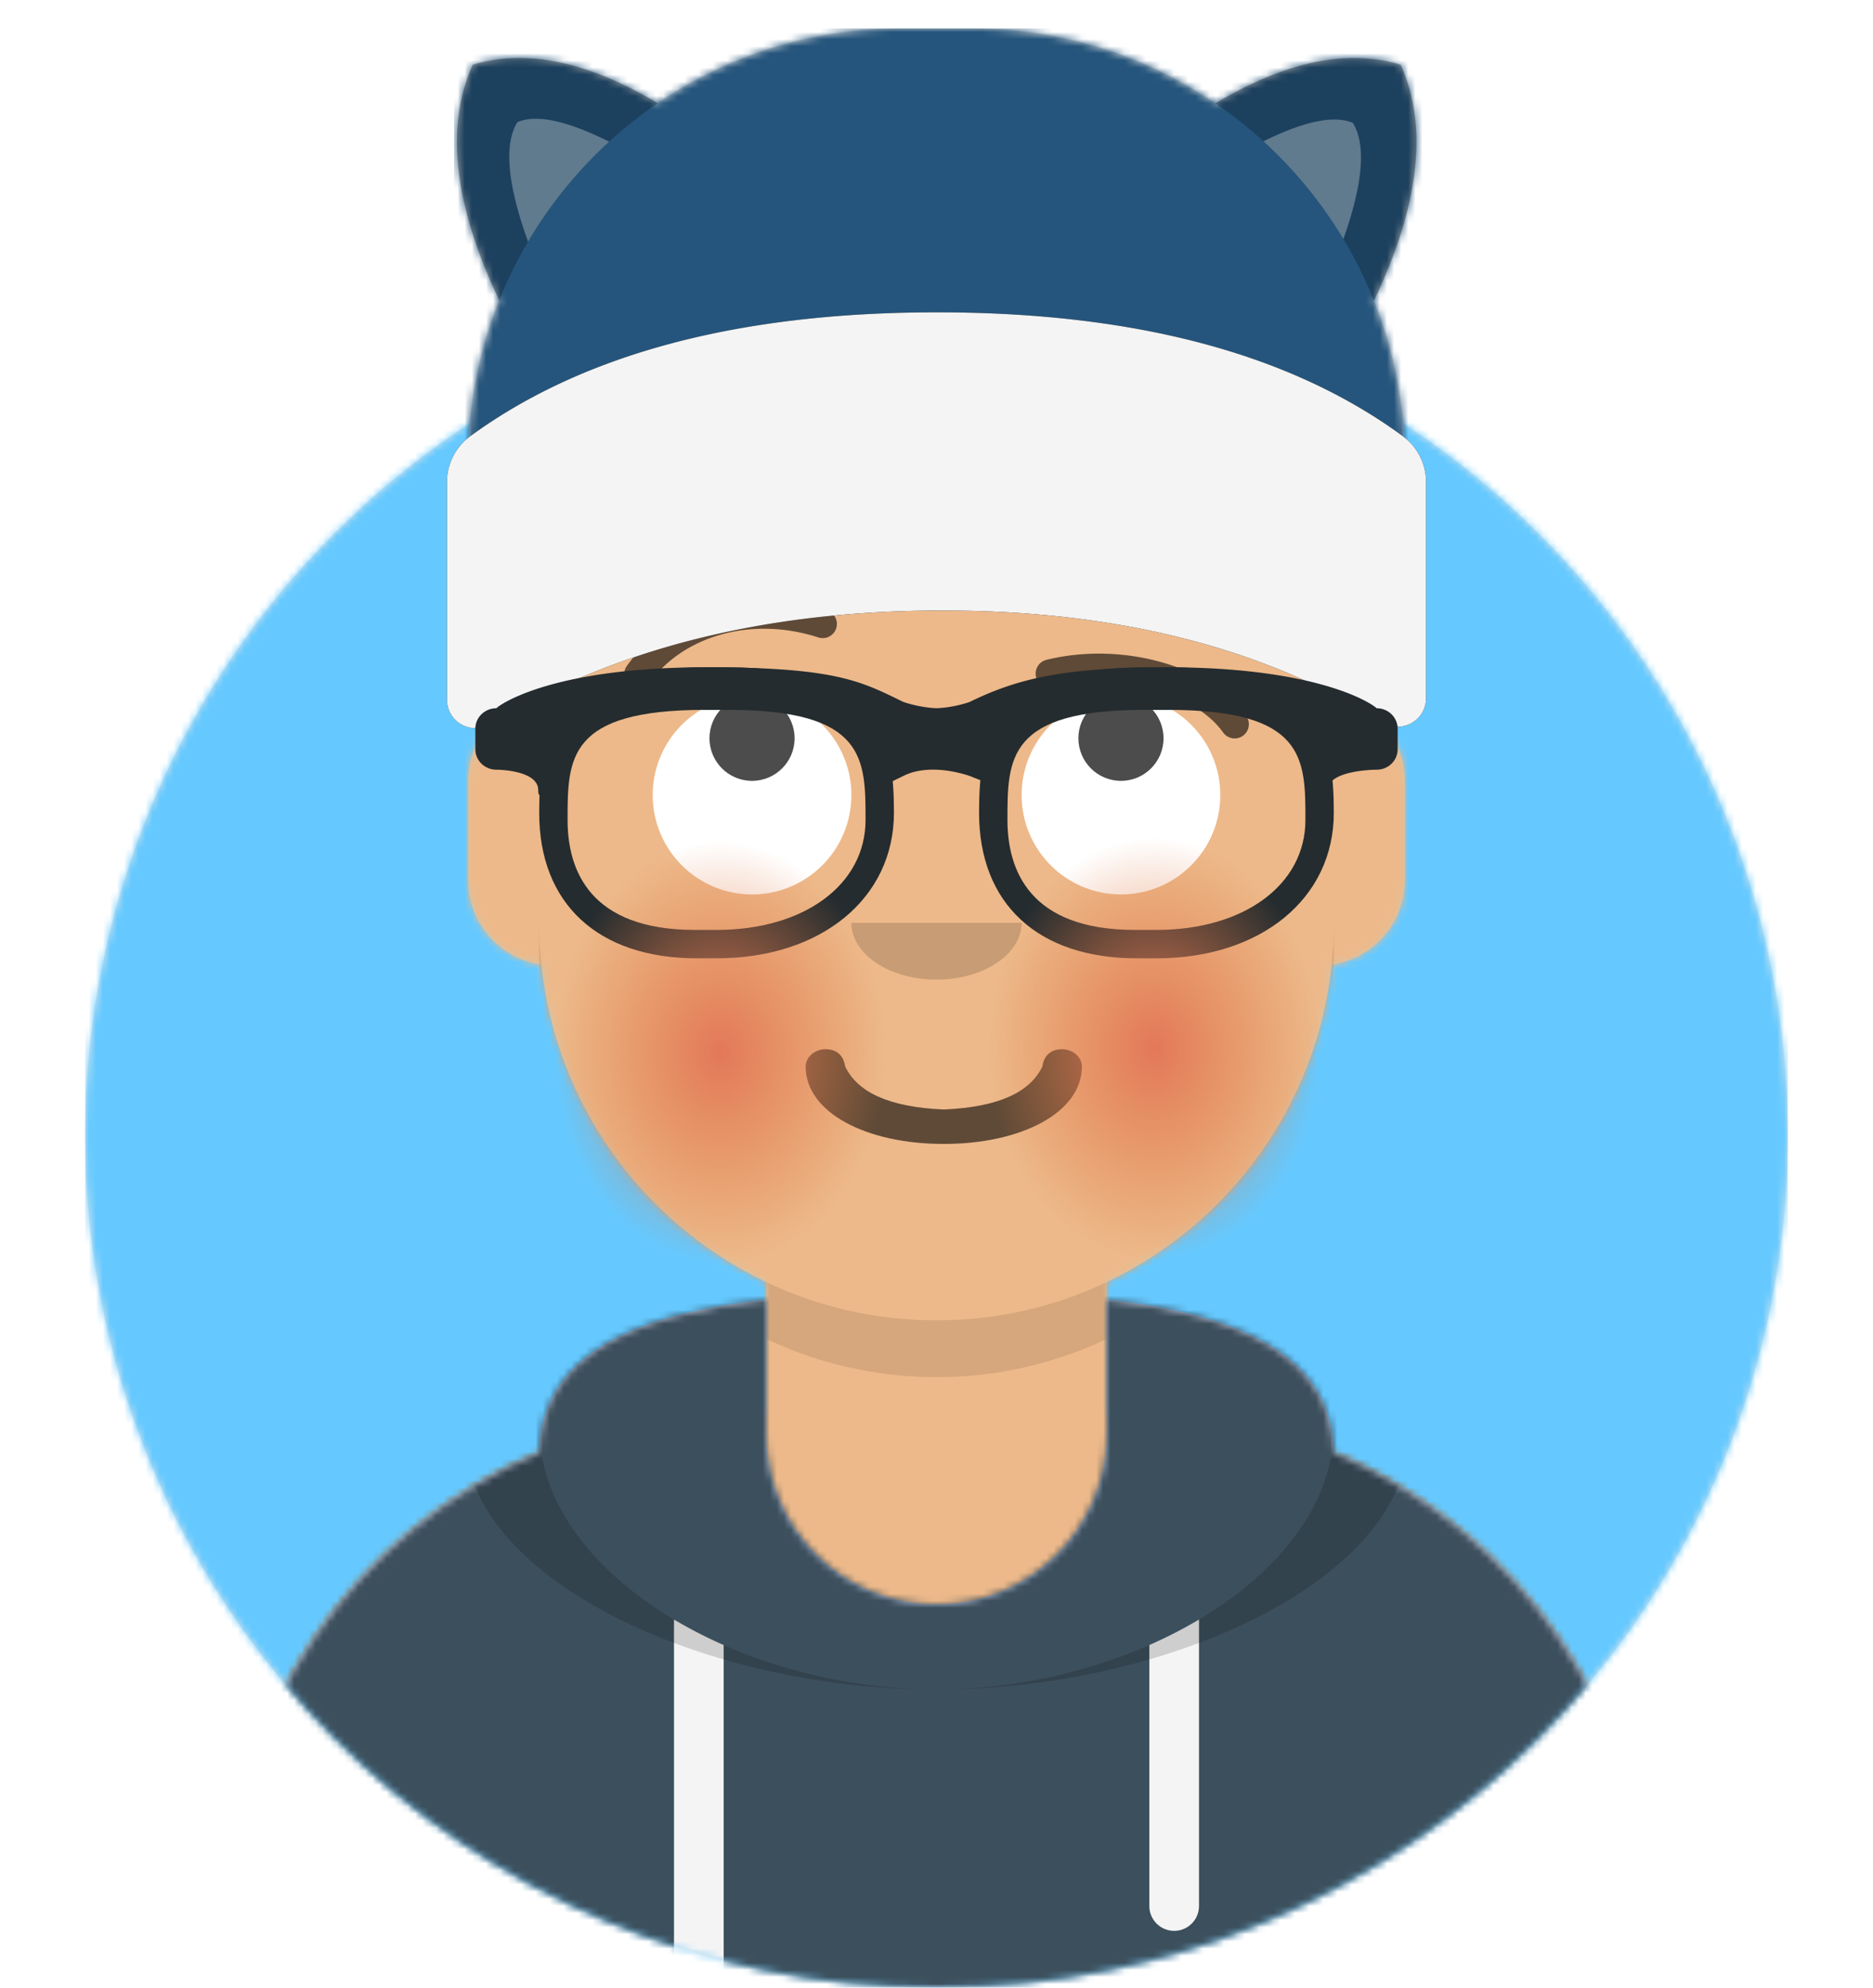<svg xmlns="http://www.w3.org/2000/svg" xmlns:xlink="http://www.w3.org/1999/xlink" width="264" height="280"><defs><radialGradient xlink:href="#a" id="p" cx="101.227" cy="150.549" r="12.354" fx="101.227" fy="150.549" gradientTransform="matrix(1.899 0 0 2.408 -90.715 -214.244)" gradientUnits="userSpaceOnUse"/><radialGradient xlink:href="#a" id="q" cx="101.227" cy="150.549" r="12.354" fx="101.227" fy="150.549" gradientTransform="matrix(1.899 0 0 2.408 -29.506 -214.837)" gradientUnits="userSpaceOnUse"/><path id="d" d="M12 160c0 66.274 53.726 120 120 120s120-53.726 120-120h12V0H0v160z"/><path id="f" d="M124 144.61V163h4c39.764 0 72 32.236 72 72v9H0v-9c0-39.764 32.235-72 72-72h4v-18.389c-17.237-8.189-29.628-24.924-31.695-44.73C38.48 99.058 34 94.052 34 88V74c0-5.946 4.325-10.882 10-11.834V56c0-30.928 25.072-56 56-56s56 25.072 56 56v6.166c5.675.952 10 5.888 10 11.834v14c0 6.052-4.48 11.058-10.305 11.881-2.067 19.806-14.458 36.541-31.695 44.73z"/><linearGradient id="a"><stop offset="0" style="stop-color:#e37859;stop-opacity:1"/><stop offset="1" style="stop-color:#e07e45;stop-opacity:0"/></linearGradient><circle id="b" cx="120" cy="120" r="120"/></defs><g fill="none" fill-rule="evenodd"><g transform="translate(12 40)"><mask id="c" fill="#fff"><use xlink:href="#b"/></mask><use xlink:href="#b" fill="#e6e6e6"/><g fill="#65c9ff" mask="url(#c)"><path d="M0 0h240v240H0Z"/></g></g><mask id="e" fill="#fff"><use xlink:href="#d"/></mask><g mask="url(#e)"><g transform="translate(32 36)"><mask id="g" fill="#fff"><use xlink:href="#f"/></mask><use xlink:href="#f" fill="#d0c6ac"/><g fill="#edb98a" mask="url(#g)"><path d="M0 0h264v280H0Z"/></g><path fill="#000" fill-opacity=".1" d="M156 79v23c0 30.928-25.072 56-56 56s-56-25.072-56-56V79v15c0 30.928 25.072 56 56 56s56-25.072 56-56z" mask="url(#g)"/></g><g transform="translate(0 170)"><defs><path id="h" d="M108 13.07c-17.919 2.006-31.72 7.482-31.996 21.575C50.146 45.568 32 71.165 32 100.999V110h200v-9c0-29.835-18.146-55.432-44.004-66.355-.276-14.093-14.077-19.57-31.996-21.574V32c0 13.255-10.745 24-24 24s-24-10.745-24-24z"/></defs><mask id="i" fill="#fff"><use xlink:href="#h"/></mask><use xlink:href="#h" fill="#b7c1db"/><g fill="#3c4f5c" mask="url(#i)"><path d="M0 0h264v110H0Z"/></g><path fill="#f4f4f4" d="M102 61.74V110h-7V58.15a64.54 64.54 0 0 0 7 3.59zm67-3.59V98.5a3.5 3.5 0 1 1-7 0V61.74a64.54 64.54 0 0 0 7-3.59z" mask="url(#i)"/><path fill="#000" fill-opacity=".16" d="M90.96 12.724C75.91 15.571 65.5 21.243 65.5 32.308 65.5 52.02 98.538 68 132 68s66.5-15.98 66.5-35.692c0-11.065-10.41-16.737-25.46-19.584 9.085 3.35 14.96 8.982 14.96 18.353C188 51.469 160.179 68 132 68S76 51.469 76 31.077c0-9.37 5.875-15.003 14.96-18.353Z" mask="url(#i)"/></g><g fill="#000"><path fill-opacity=".6" fill-rule="nonzero" d="M113.555 150.23c0 6.517 8.564 10.919 19.47 10.919 10.905 0 19.469-4.402 19.469-10.92 0-1.34-1.321-2.426-2.782-2.426-1.798 0-2.6 1.098-2.78 2.427-1.728 3.564-6.004 5.721-13.908 6.066-7.903-.345-12.18-2.502-13.906-6.066-.181-1.329-.983-2.427-2.782-2.427-1.46 0-2.781 1.086-2.781 2.427z" style="stroke-width:1.299"/><path fill-opacity=".16" d="M120 130c0 4.418 5.373 8 12 8s12-3.582 12-8"/><g transform="translate(76 90)"><circle cx="30" cy="22" r="14" fill="#fff"/><circle cx="82" cy="22" r="14" fill="#fff"/><circle cx="30" cy="14" r="6" fill-opacity=".7"/><circle cx="82" cy="14" r="6" fill-opacity=".7"/></g><path fill-opacity=".6" fill-rule="nonzero" d="M91.591 96.162c4.496-6.326 14.012-9.508 23.756-6.366a2 2 0 1 0 1.228-3.807c-11.408-3.68-22.74.11-28.244 7.856a2 2 0 0 0 3.26 2.317zm80.786 6.996c-3.914-5.509-14.647-8.598-23.892-6.328a2 2 0 1 1-.954-3.884c10.736-2.637 23.165.94 28.107 7.895a2 2 0 1 1-3.26 2.317z"/></g><defs><path id="j" d="M129.66 38.357A60.834 60.834 0 0 1 134 61v8H2v-8c0-8.025 1.55-15.688 4.366-22.707C-.037 24.83-1.28 13.773 2.636 5.12c7.505-2.276 16.198-.47 26.08 5.419C38.486 3.888 50.289 0 63 0h10c12.722 0 24.535 3.895 34.31 10.557 9.894-5.904 18.597-7.716 26.11-5.437 3.922 8.666 2.669 19.745-3.76 33.237z"/><path id="l" d="M28.716 10.539c-9.957 6.778-17.804 16.426-22.35 27.754C-.037 24.83-1.28 13.773 2.636 5.12c7.505-2.276 16.198-.47 26.08 5.419Zm100.943 27.818c-4.538-11.346-12.386-21.01-22.349-27.8 9.894-5.904 18.597-7.716 26.11-5.437 3.922 8.666 2.669 19.745-3.76 33.237z"/><path id="m" d="M21.862 15.96a61.277 61.277 0 0 0-11.433 14.08c-2.925-8.108-3.426-13.719-1.502-16.832 2.651-1.146 6.963-.23 12.935 2.751zm103.49 13.714a61.285 61.285 0 0 0-11.274-13.77c5.803-2.852 10.005-3.715 12.608-2.59 1.886 3.053 1.442 8.506-1.333 16.36z"/><path id="n" d="M67.285 61.451C83.23 49.817 105.159 44 133.073 44c27.912 0 49.799 5.817 65.659 17.45A8 8 0 0 1 202 67.9v30.47a4 4 0 0 1-6.135 3.383C179.223 91.25 158.536 86 133.805 86c-24.922 0-46.165 5.331-63.73 15.994A4 4 0 0 1 64 98.575V67.914a8 8 0 0 1 3.285-6.463z"/></defs><g transform="translate(64 4)"><mask id="k" fill="#fff"><use xlink:href="#j"/></mask><use xlink:href="#j" fill="#d8d8d8"/><g fill="#25557c" mask="url(#k)"><path d="M0 0h264v280H0Z"/></g><use xlink:href="#l" fill="#000" fill-opacity=".24"/><use xlink:href="#m" fill="#fff" fill-opacity=".3"/></g><g transform="translate(-1)"><use xlink:href="#n" fill="#000" filter="url(#n)"/><use xlink:href="#n" fill="#f4f4f4"/></g><g transform="translate(61 85)"><defs><filter id="o" width="1" height="1.049" x="0" y="0" filterUnits="objectBoundingBox"><feOffset dy="2" in="SourceAlpha" result="shadowOffsetOuter1"/><feColorMatrix in="shadowOffsetOuter1" result="shadowMatrixOuter1" values="0 0 0 0 0 0 0 0 0 0 0 0 0 0 0 0 0 0 0.2 0"/><feMerge><feMergeNode in="shadowMatrixOuter1"/><feMergeNode in="SourceGraphic"/></feMerge></filter></defs><g fill="#252c2f" fill-rule="nonzero" filter="url(#o)" transform="translate(6 7)"><path d="M34 41h-2.758C17.315 41 9 33.336 9 20.5 9 10.127 10.817 0 32.53 0h2.94C57.183 0 59 10.127 59 20.5 59 32.569 48.721 41 34 41ZM32.385 6C13 6 13 12.841 13 21.502 13 28.572 16.116 37 30.97 37H34c12.365 0 21-6.373 21-15.498C55 12.84 55 6 35.615 6ZM96 41h-2.758C79.315 41 71 33.336 71 20.5 71 10.127 72.817 0 94.53 0h2.94C119.183 0 121 10.127 121 20.5 121 32.569 110.721 41 96 41ZM94.385 6C75 6 75 12.841 75 21.502 75 28.572 78.12 37 92.97 37H96c12.365 0 21-6.373 21-15.498C117 12.84 117 6 97.615 6Z"/><path d="M2.955 5.772C3.645 5.096 11.21 0 32.5 0c17.851 0 21.63 1.853 27.35 4.652l.419.207c.398.14 2.431.83 4.81.907a16.998 16.998 0 0 0 4.563-.869C76.17 1.722 82.562 0 97.5 0c21.29 0 28.854 5.096 29.545 5.772 1.634 0 2.955 1.29 2.955 2.885v2.886c0 1.596-1.32 2.886-2.955 2.886 0 0-6.901 0-6.901 2.886 0 2.885-1.962-4.176-1.962-5.772v-2.81c-3.603-1.38-10.054-3.947-20.682-3.947-11.842 0-17.739 2.1-22.798 4.185l.057.137-.003 1.986-2.217 5.35L69.8 15.36c-.244-.097-.772-.27-1.504-.451-2.04-.503-4.137-.656-5.992-.276-.68.14-1.312.35-1.891.633l-2.643 1.29-2.643-5.16.117-2.295.08-.195c-4.362-2.033-8.385-4.12-22.824-4.12-10.628 0-17.078 2.565-20.682 3.944v2.812c0 1.596-2.954 8.657-2.954 5.772 0-2.886-5.91-2.886-5.91-2.886-1.63 0-2.954-1.29-2.954-2.886V8.657c0-1.595 1.324-2.885 2.955-2.885Z"/></g></g></g></g><ellipse cx="101.525" cy="148.297" rx="23.462" ry="29.751" style="fill:url(#p);fill-opacity:1;fill-rule:evenodd;stroke:#8e8888;stroke-width:0;stroke-linecap:round"/><ellipse cx="162.734" cy="147.705" rx="23.462" ry="29.751" style="fill:url(#q);fill-opacity:1;fill-rule:evenodd;stroke:#8e8888;stroke-width:0;stroke-linecap:round"/></svg>